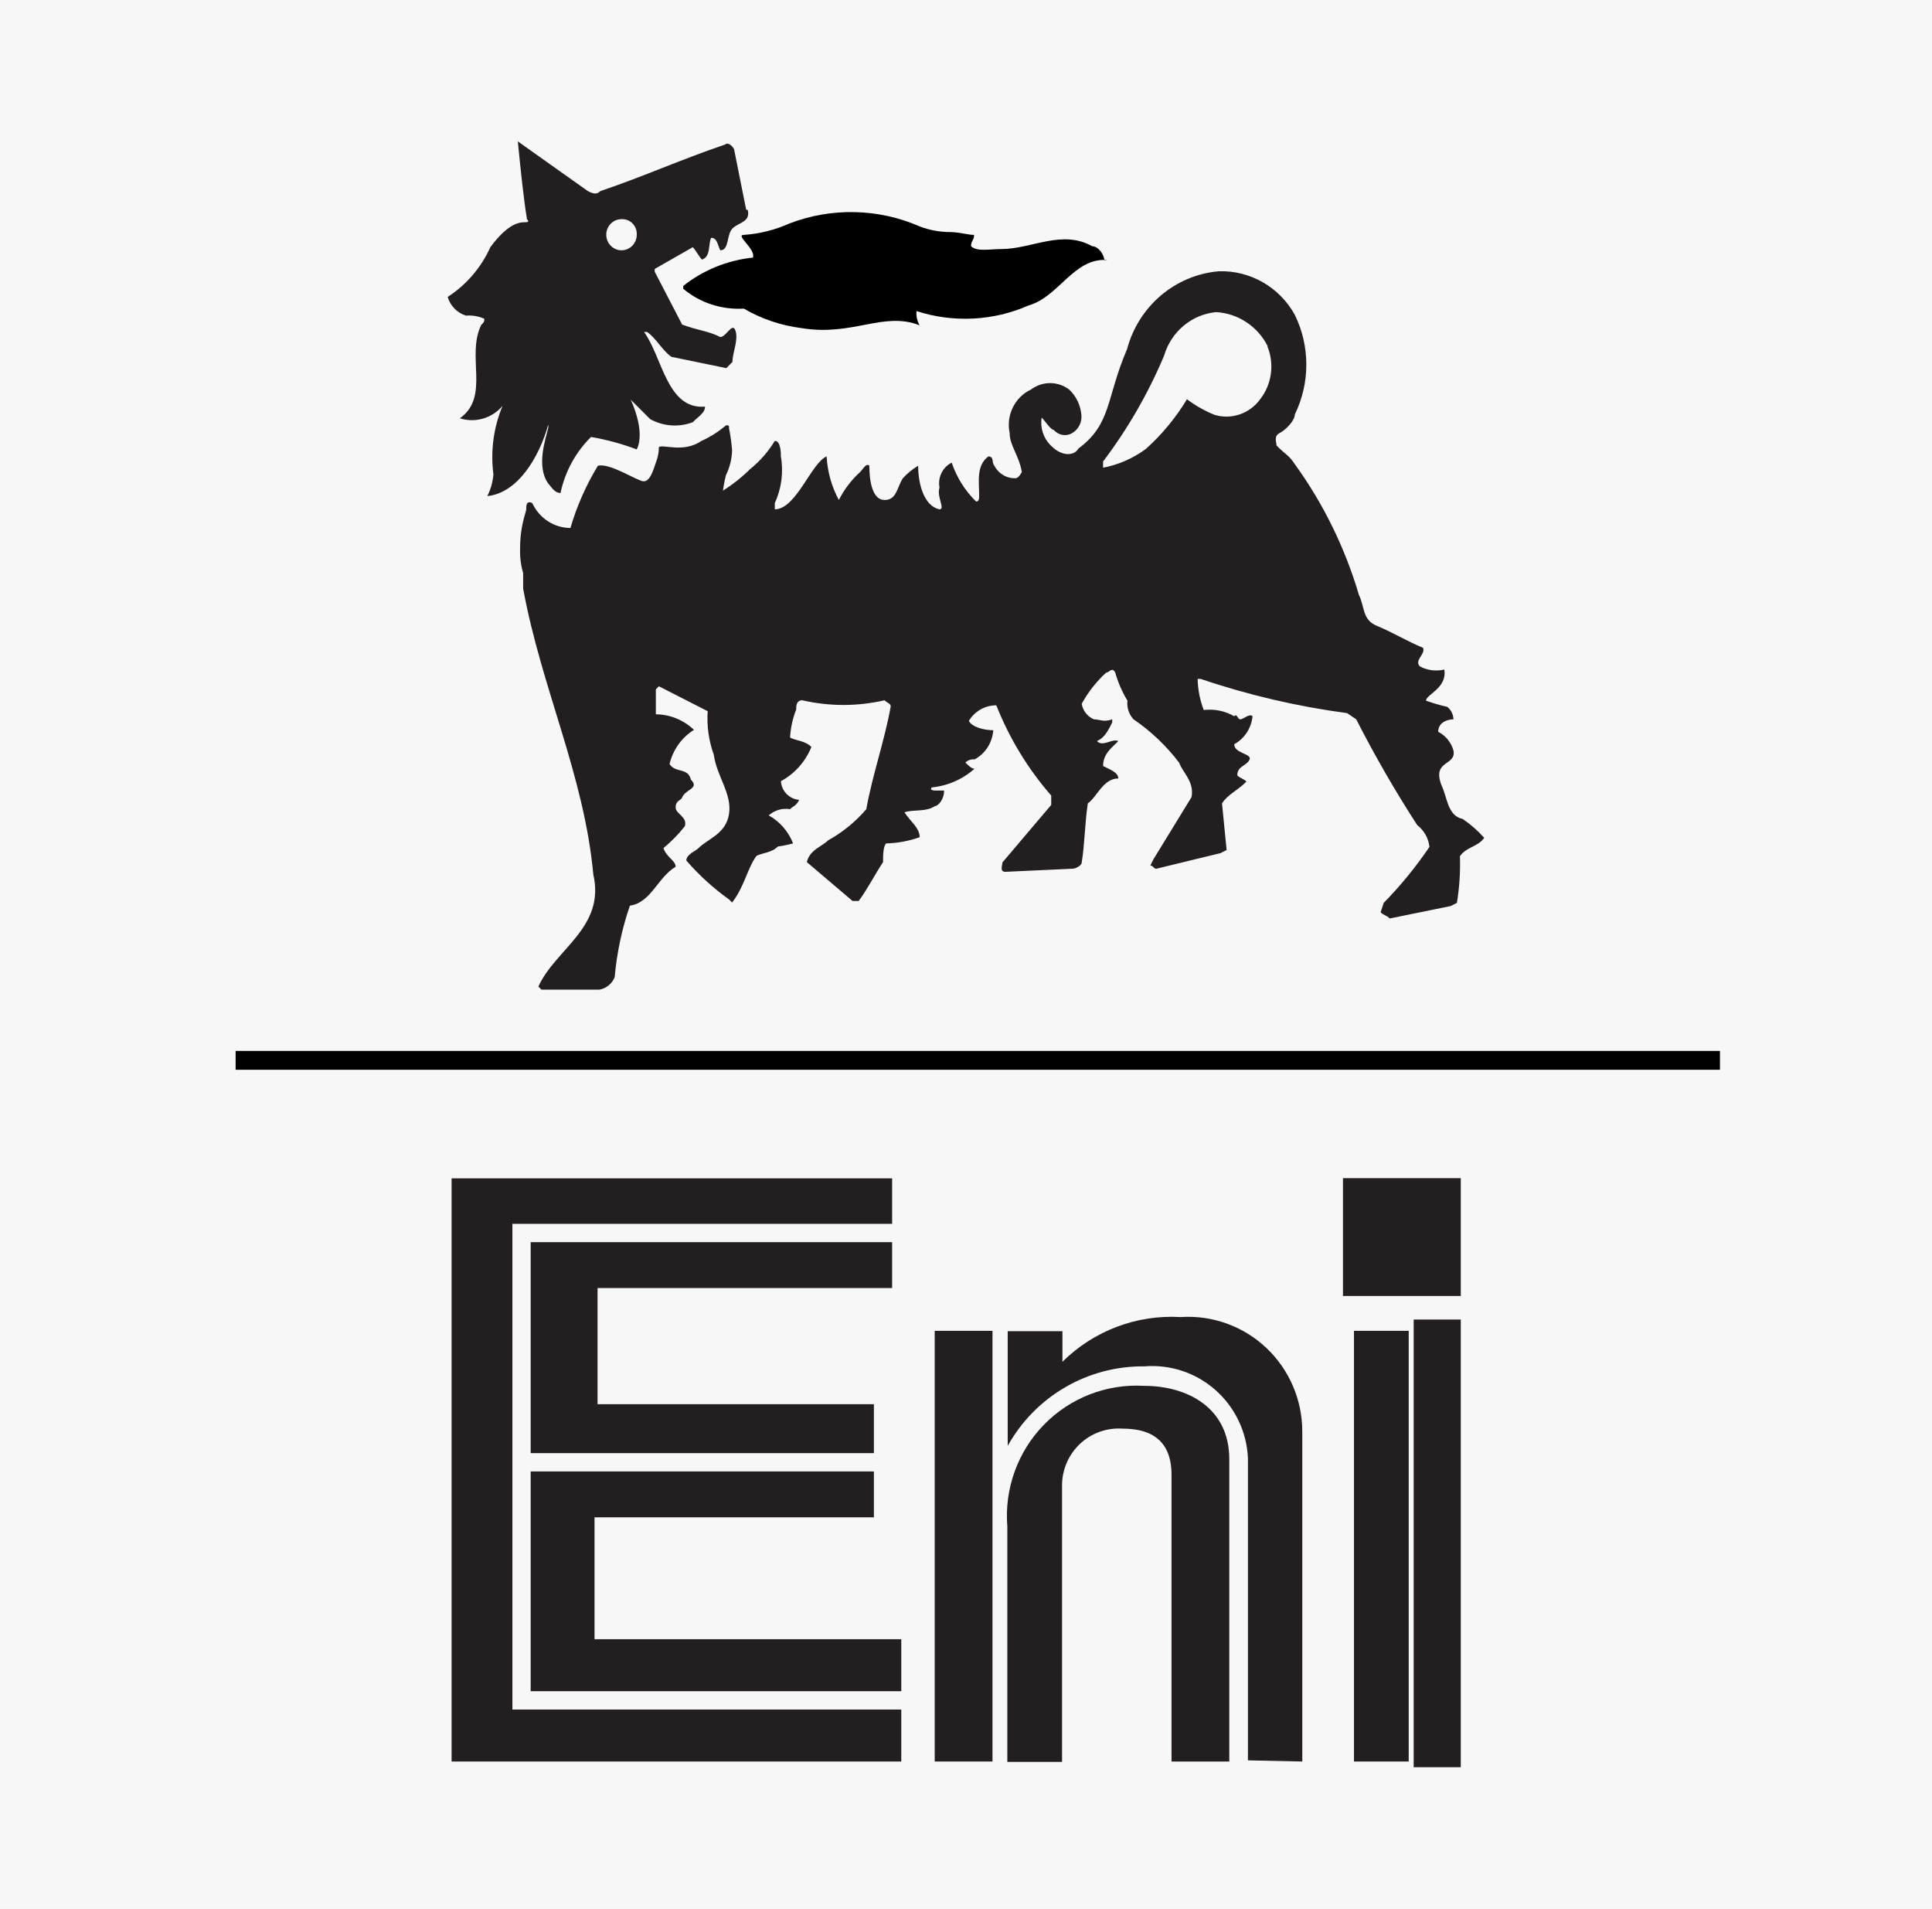 <?xml version="1.0" encoding="UTF-8"?>
<svg width="82px" height="81px" viewBox="0 0 82 81" version="1.1" xmlns="http://www.w3.org/2000/svg" xmlns:xlink="http://www.w3.org/1999/xlink">
    <!-- Generator: Sketch 64 (93537) - https://sketch.com -->
    <title>eni</title>
    <desc>Created with Sketch.</desc>
    <g id="Index" stroke="none" stroke-width="1" fill="none" fill-rule="evenodd">
        <g id="Desktop-HD" transform="translate(-669, -7018)">
            <g id="eni" transform="translate(669, 7018)">
                <polygon id="Path" fill="#F7F7F7" points="0 0 82 0 82 81 0 81"></polygon>
                <polygon id="Path" fill="#231F20" fill-rule="nonzero" points="57 55 62 55 62 50 57 50"></polygon>
                <polygon id="Path" fill="#231F20" fill-rule="nonzero" points="60 75 62 75 62 56 60 56"></polygon>
                <polygon id="Path" fill="#000000" fill-rule="nonzero" points="10 45.4 73 45.4 73 44.6 10 44.6"></polygon>
                <g id="Group" transform="translate(19, 50)" fill="#231F20" fill-rule="nonzero">
                    <polygon id="Path" points="38.467 24.757 40.79 24.757 40.79 6.479 38.467 6.479"></polygon>
                    <path d="M36.273,24.757 L36.273,10.761 C36.276,9.412 35.722,8.123 34.743,7.2 C33.765,6.278 32.449,5.805 31.11,5.895 C29.246,5.785 27.423,6.475 26.093,7.793 L26.093,6.495 L23.77,6.495 L23.77,11.361 C24.945,9.252 27.173,7.958 29.578,7.987 C30.678,7.898 31.767,8.262 32.594,8.997 C33.422,9.731 33.917,10.771 33.966,11.88 L33.966,24.708 L36.273,24.757 Z" id="Path"></path>
                    <path d="M33.175,24.757 L33.175,11.928 C33.175,9.723 31.369,8.814 29.562,8.814 C27.971,8.72 26.418,9.323 25.304,10.468 C24.19,11.613 23.625,13.187 23.754,14.783 L23.754,24.773 L26.077,24.773 L26.077,13.096 C26.061,12.415 26.333,11.758 26.824,11.289 C27.316,10.819 27.982,10.58 28.658,10.631 C30.271,10.631 30.723,11.539 30.723,12.577 L30.723,24.757 L33.175,24.757 Z" id="Path"></path>
                    <polygon id="Path" points="20.672 24.757 23.124 24.757 23.124 6.479 20.672 6.479"></polygon>
                    <polygon id="Path" points="18.865 4.663 18.865 2.716 3.523 2.716 3.523 11.669 18.091 11.669 18.091 9.593 6.362 9.593 6.362 4.663"></polygon>
                    <polygon id="Path" points="19.253 24.757 19.253 22.551 2.748 22.551 2.748 1.938 18.865 1.938 18.865 0.008 0.167 0.008 0.167 24.757"></polygon>
                    <polygon id="Path" points="19.253 21.773 19.253 19.567 6.233 19.567 6.233 14.394 18.091 14.394 18.091 12.447 3.523 12.447 3.523 21.773"></polygon>
                </g>
                <path d="M46.871,11.052 C46.871,10.811 46.614,10.45 46.357,10.45 C45.071,9.728 43.786,10.57 42.5,10.57 C41.986,10.57 41.471,10.691 41.214,10.45 C41.214,10.209 41.343,10.209 41.343,9.969 C41.086,9.969 40.7,9.848 40.314,9.848 C39.873,9.846 39.437,9.764 39.029,9.608 C37.286,8.842 35.279,8.798 33.5,9.487 C32.895,9.758 32.241,9.922 31.571,9.969 C31.186,9.969 32.086,10.57 31.957,10.931 C30.866,11.048 29.836,11.467 29,12.135 L29,12.255 C29.701,12.849 30.628,13.153 31.571,13.097 C32.314,13.532 33.146,13.814 34.014,13.924 C36.2,14.285 37.486,13.202 39.029,13.804 C38.925,13.619 38.88,13.41 38.9,13.202 C40.458,13.708 42.166,13.622 43.657,12.962 C44.943,12.601 45.586,10.916 47,11.037 L46.871,11.052 Z" id="Path" fill="#000000"></path>
                <path d="M62.984,35.546 C62.715,35.245 62.41,34.979 62.078,34.754 C61.43,34.622 61.43,33.829 61.171,33.301 C60.783,32.245 61.819,32.509 61.689,31.849 C61.591,31.504 61.357,31.217 61.042,31.056 C61.042,30.66 61.43,30.528 61.689,30.528 C61.684,30.322 61.589,30.128 61.43,30 C61.124,29.93 60.821,29.841 60.524,29.736 C60.524,29.472 61.43,29.208 61.301,28.415 C60.951,28.497 60.584,28.451 60.265,28.283 C60.006,28.019 60.524,27.755 60.395,27.491 C59.747,27.227 59.1,26.831 58.453,26.567 C57.805,26.303 57.935,25.774 57.676,25.246 C57.088,23.252 56.169,21.376 54.957,19.7 C54.698,19.304 54.569,19.304 54.181,18.908 C54.181,18.776 54.051,18.512 54.31,18.38 C54.569,18.248 54.957,17.851 54.957,17.587 C55.607,16.257 55.607,14.692 54.957,13.362 C54.301,12.178 53.053,11.466 51.721,11.513 C49.876,11.675 48.325,12.992 47.837,14.814 C46.931,16.927 47.19,17.983 45.766,19.04 C45.636,19.304 45.118,19.436 44.601,18.908 C44.286,18.602 44.14,18.157 44.212,17.719 C44.342,17.851 44.601,18.248 44.73,18.248 C44.924,18.477 45.251,18.533 45.507,18.38 C45.782,18.221 45.936,17.907 45.895,17.587 C45.856,17.182 45.672,16.806 45.377,16.531 C44.897,16.168 44.24,16.168 43.759,16.531 C43.069,16.854 42.693,17.623 42.853,18.38 C42.853,18.908 43.241,19.304 43.371,20.03 C43.371,20.03 43.241,20.294 43.112,20.294 C42.735,20.313 42.381,20.107 42.206,19.766 C42.076,19.634 42.206,19.37 41.947,19.37 C41.429,19.766 41.558,20.426 41.558,21.021 C41.558,21.153 41.558,21.285 41.429,21.285 C40.96,20.827 40.605,20.261 40.393,19.634 C40.007,19.827 39.795,20.26 39.875,20.691 C39.746,21.087 40.134,21.615 39.875,21.615 C39.228,21.483 38.969,20.558 38.969,19.766 C38.729,19.909 38.511,20.087 38.322,20.294 C38.063,20.691 38.063,21.219 37.545,21.219 C37.027,21.219 36.898,20.426 36.898,19.766 C36.768,19.634 36.639,19.898 36.509,20.03 C36.138,20.366 35.83,20.769 35.603,21.219 C35.296,20.65 35.119,20.018 35.085,19.37 C34.438,19.634 33.791,21.615 32.885,21.615 L32.885,21.351 C33.169,20.734 33.26,20.042 33.143,19.37 C33.143,19.238 33.143,18.71 32.885,18.71 C32.61,19.164 32.259,19.567 31.849,19.898 C31.494,20.248 31.104,20.558 30.684,20.823 C30.714,20.6 30.757,20.38 30.813,20.162 C30.975,19.834 31.064,19.473 31.072,19.106 C31.048,18.795 31.005,18.487 30.943,18.182 C30.943,18.05 30.943,18.05 30.813,18.05 C30.5,18.319 30.152,18.541 29.777,18.71 C29.001,19.238 28.159,18.842 27.965,18.974 C27.964,19.2 27.92,19.425 27.836,19.634 C27.706,20.03 27.577,20.426 27.318,20.426 C27.059,20.426 25.894,19.634 25.376,19.766 C24.875,20.59 24.483,21.478 24.211,22.407 C23.517,22.404 22.886,21.992 22.592,21.351 C22.334,21.219 22.334,21.483 22.334,21.615 C22.334,21.747 22.075,22.275 22.075,23.265 C22.061,23.622 22.105,23.979 22.204,24.322 L22.204,24.982 C22.981,29.208 24.793,32.889 25.182,37.114 C25.7,39.359 23.563,40.283 22.851,41.868 L22.981,42 L25.441,42 C25.731,41.949 25.975,41.75 26.088,41.472 C26.18,40.436 26.397,39.416 26.735,38.435 C27.641,38.303 27.9,37.246 28.677,36.784 C28.677,36.52 28.289,36.388 28.159,35.992 C28.493,35.717 28.796,35.407 29.065,35.067 C29.195,34.671 28.677,34.539 28.677,34.275 C28.677,34.011 28.807,34.011 28.936,33.879 C29.065,33.483 29.713,33.483 29.324,33.087 C29.195,32.558 28.677,32.823 28.418,32.426 C28.561,31.821 28.933,31.299 29.454,30.974 C29.015,30.554 28.437,30.319 27.836,30.314 L27.836,29.257 L27.965,29.125 L30.036,30.182 C29.995,30.809 30.083,31.439 30.295,32.03 C30.425,32.955 31.072,33.681 30.943,34.539 C30.813,35.398 30.036,35.596 29.648,35.992 C29.519,36.124 29.13,36.256 29.13,36.52 C29.669,37.141 30.277,37.695 30.943,38.171 L31.072,38.303 C31.59,37.642 31.719,36.85 32.108,36.322 C32.367,36.19 32.755,36.19 33.014,35.926 C33.232,35.895 33.448,35.851 33.661,35.794 C33.464,35.286 33.097,34.865 32.626,34.605 C32.874,34.383 33.206,34.286 33.532,34.341 C33.661,34.209 33.791,34.209 33.92,33.945 C33.505,33.913 33.174,33.577 33.143,33.153 C33.728,32.837 34.186,32.324 34.438,31.7 C34.179,31.436 33.791,31.436 33.532,31.304 C33.555,30.896 33.642,30.495 33.791,30.116 C33.791,29.983 33.791,29.719 34.05,29.719 C35.2,29.984 36.394,29.984 37.545,29.719 C37.675,29.851 37.804,29.851 37.804,29.983 C37.545,31.436 37.027,32.889 36.768,34.341 C36.31,34.876 35.762,35.323 35.15,35.662 C34.891,35.926 34.373,36.058 34.244,36.586 L36.186,38.237 L36.445,38.237 C36.833,37.708 37.092,37.18 37.48,36.586 C37.48,36.322 37.48,35.926 37.61,35.794 C38.095,35.782 38.576,35.693 39.034,35.53 C39.034,35.133 38.645,34.869 38.387,34.473 C38.775,34.341 39.293,34.473 39.681,34.209 C39.811,34.209 40.07,33.945 40.07,33.549 L39.681,33.549 C39.681,33.549 39.422,33.549 39.552,33.417 C40.222,33.351 40.855,33.074 41.364,32.624 C41.235,32.624 41.105,32.492 40.976,32.36 C41.08,32.26 41.222,32.212 41.364,32.228 C41.821,31.984 42.121,31.515 42.157,30.99 C41.769,30.99 41.251,30.858 41.121,30.594 C41.37,30.182 41.812,29.931 42.287,29.934 C42.842,31.337 43.631,32.633 44.617,33.763 L44.617,34.16 L42.545,36.602 C42.545,36.735 42.416,36.999 42.675,36.999 L45.523,36.867 C45.652,36.867 45.911,36.735 45.911,36.602 C46.041,35.81 46.041,34.952 46.17,34.094 C46.559,33.829 46.818,33.037 47.465,33.037 C47.465,32.773 47.076,32.641 46.818,32.509 C46.818,31.981 47.206,31.717 47.465,31.453 C47.206,31.32 46.818,31.717 46.559,31.453 C46.818,31.32 46.947,31.188 47.206,30.66 L47.206,30.528 C46.818,30.66 46.688,30.528 46.429,30.528 C46.157,30.413 45.961,30.164 45.911,29.868 C46.183,29.372 46.533,28.926 46.947,28.547 C47.076,28.547 47.206,28.283 47.335,28.547 C47.453,28.966 47.628,29.366 47.853,29.736 C47.819,30.026 47.914,30.317 48.112,30.528 C48.853,31.034 49.509,31.658 50.054,32.377 C50.184,32.773 50.701,33.169 50.572,33.829 L48.954,36.47 L48.824,36.735 C48.954,36.735 48.954,36.867 49.083,36.867 L51.802,36.206 L52.061,36.074 L51.866,34.094 C52.125,33.697 52.514,33.565 52.902,33.169 C52.773,33.037 52.643,33.037 52.514,32.905 C52.514,32.509 52.902,32.509 53.032,32.245 C53.161,31.981 52.384,31.981 52.384,31.585 C52.821,31.345 53.112,30.9 53.161,30.396 C53.032,30.264 52.773,30.528 52.643,30.528 C52.514,30.528 52.514,30.264 52.384,30.396 C51.991,30.17 51.538,30.077 51.09,30.132 C50.929,29.71 50.842,29.264 50.831,28.812 L50.96,28.812 C52.981,29.497 55.062,29.983 57.174,30.264 L57.563,30.528 C58.349,32.07 59.213,33.568 60.152,35.018 C60.443,35.24 60.63,35.574 60.67,35.942 C60.094,36.793 59.444,37.588 58.728,38.319 L58.598,38.715 C58.728,38.847 58.857,38.847 58.987,38.979 L61.576,38.451 L61.835,38.319 C61.943,37.665 61.986,37.001 61.964,36.338 C62.223,35.942 62.741,35.942 63,35.546 L62.984,35.546 Z M31.671,8.905 L31.169,6.396 C31.169,6.264 30.91,6 30.781,6.132 C28.839,6.792 27.415,7.453 25.473,8.113 C25.344,8.245 25.214,8.245 24.955,8.113 L21.978,6 C22.107,7.32 22.236,8.509 22.366,9.301 C22.495,9.433 22.366,9.433 22.236,9.433 C21.719,9.433 21.201,9.961 20.812,10.49 C20.421,11.358 19.791,12.091 19,12.602 C19.113,12.982 19.404,13.28 19.777,13.395 C20.042,13.373 20.309,13.418 20.554,13.527 C20.554,13.659 20.554,13.659 20.424,13.791 C19.777,15.111 20.812,16.828 19.518,17.752 C20.171,17.961 20.884,17.753 21.33,17.224 C20.948,18.14 20.814,19.143 20.942,20.129 C20.916,20.452 20.828,20.766 20.683,21.054 C21.978,20.922 22.884,19.403 23.272,18.017 L23.272,18.149 C23.143,18.677 22.754,19.799 23.272,20.525 C23.402,20.657 23.531,20.922 23.79,20.922 C23.981,20.016 24.432,19.189 25.085,18.545 C25.747,18.658 26.397,18.835 27.026,19.073 C27.415,18.281 26.768,16.96 26.768,16.96 L27.593,17.785 C28.15,18.096 28.811,18.144 29.405,17.917 C29.664,17.653 29.923,17.521 29.923,17.257 C28.305,17.389 28.111,15.144 27.334,14.088 L27.463,14.088 C27.852,14.352 28.111,14.88 28.499,15.144 L30.829,15.623 L31.088,15.359 C31.088,14.963 31.347,14.435 31.218,14.039 C31.088,13.642 30.829,14.303 30.57,14.303 C30.053,14.039 29.664,14.039 28.952,13.774 L27.787,11.53 L27.787,11.414 L29.405,10.49 C29.535,10.622 29.664,10.886 29.794,11.018 C30.182,10.886 30.053,10.358 30.182,10.094 C30.441,10.094 30.441,10.358 30.57,10.622 C30.959,10.622 30.829,9.961 31.088,9.697 C31.347,9.433 31.865,9.433 31.736,8.905 L31.671,8.905 Z M53.792,14.699 C54.098,15.448 53.981,16.308 53.485,16.944 C53.039,17.559 52.262,17.823 51.543,17.604 C51.129,17.435 50.737,17.213 50.378,16.944 C49.902,17.733 49.313,18.445 48.63,19.056 C48.09,19.453 47.471,19.724 46.818,19.849 L46.818,19.585 C47.863,18.206 48.733,16.697 49.407,15.095 C49.704,14.08 50.574,13.349 51.608,13.246 C52.543,13.295 53.382,13.848 53.808,14.699 L53.792,14.699 Z M27.026,9.961 C27.026,10.326 26.737,10.622 26.379,10.622 C26.022,10.622 25.732,10.326 25.732,9.961 C25.732,9.597 26.022,9.301 26.379,9.301 C26.554,9.292 26.724,9.358 26.847,9.484 C26.971,9.61 27.036,9.784 27.026,9.961 L27.026,9.961 Z" id="Shape" fill="#231F20" fill-rule="nonzero"></path>
            </g>
        </g>
    </g>
</svg>